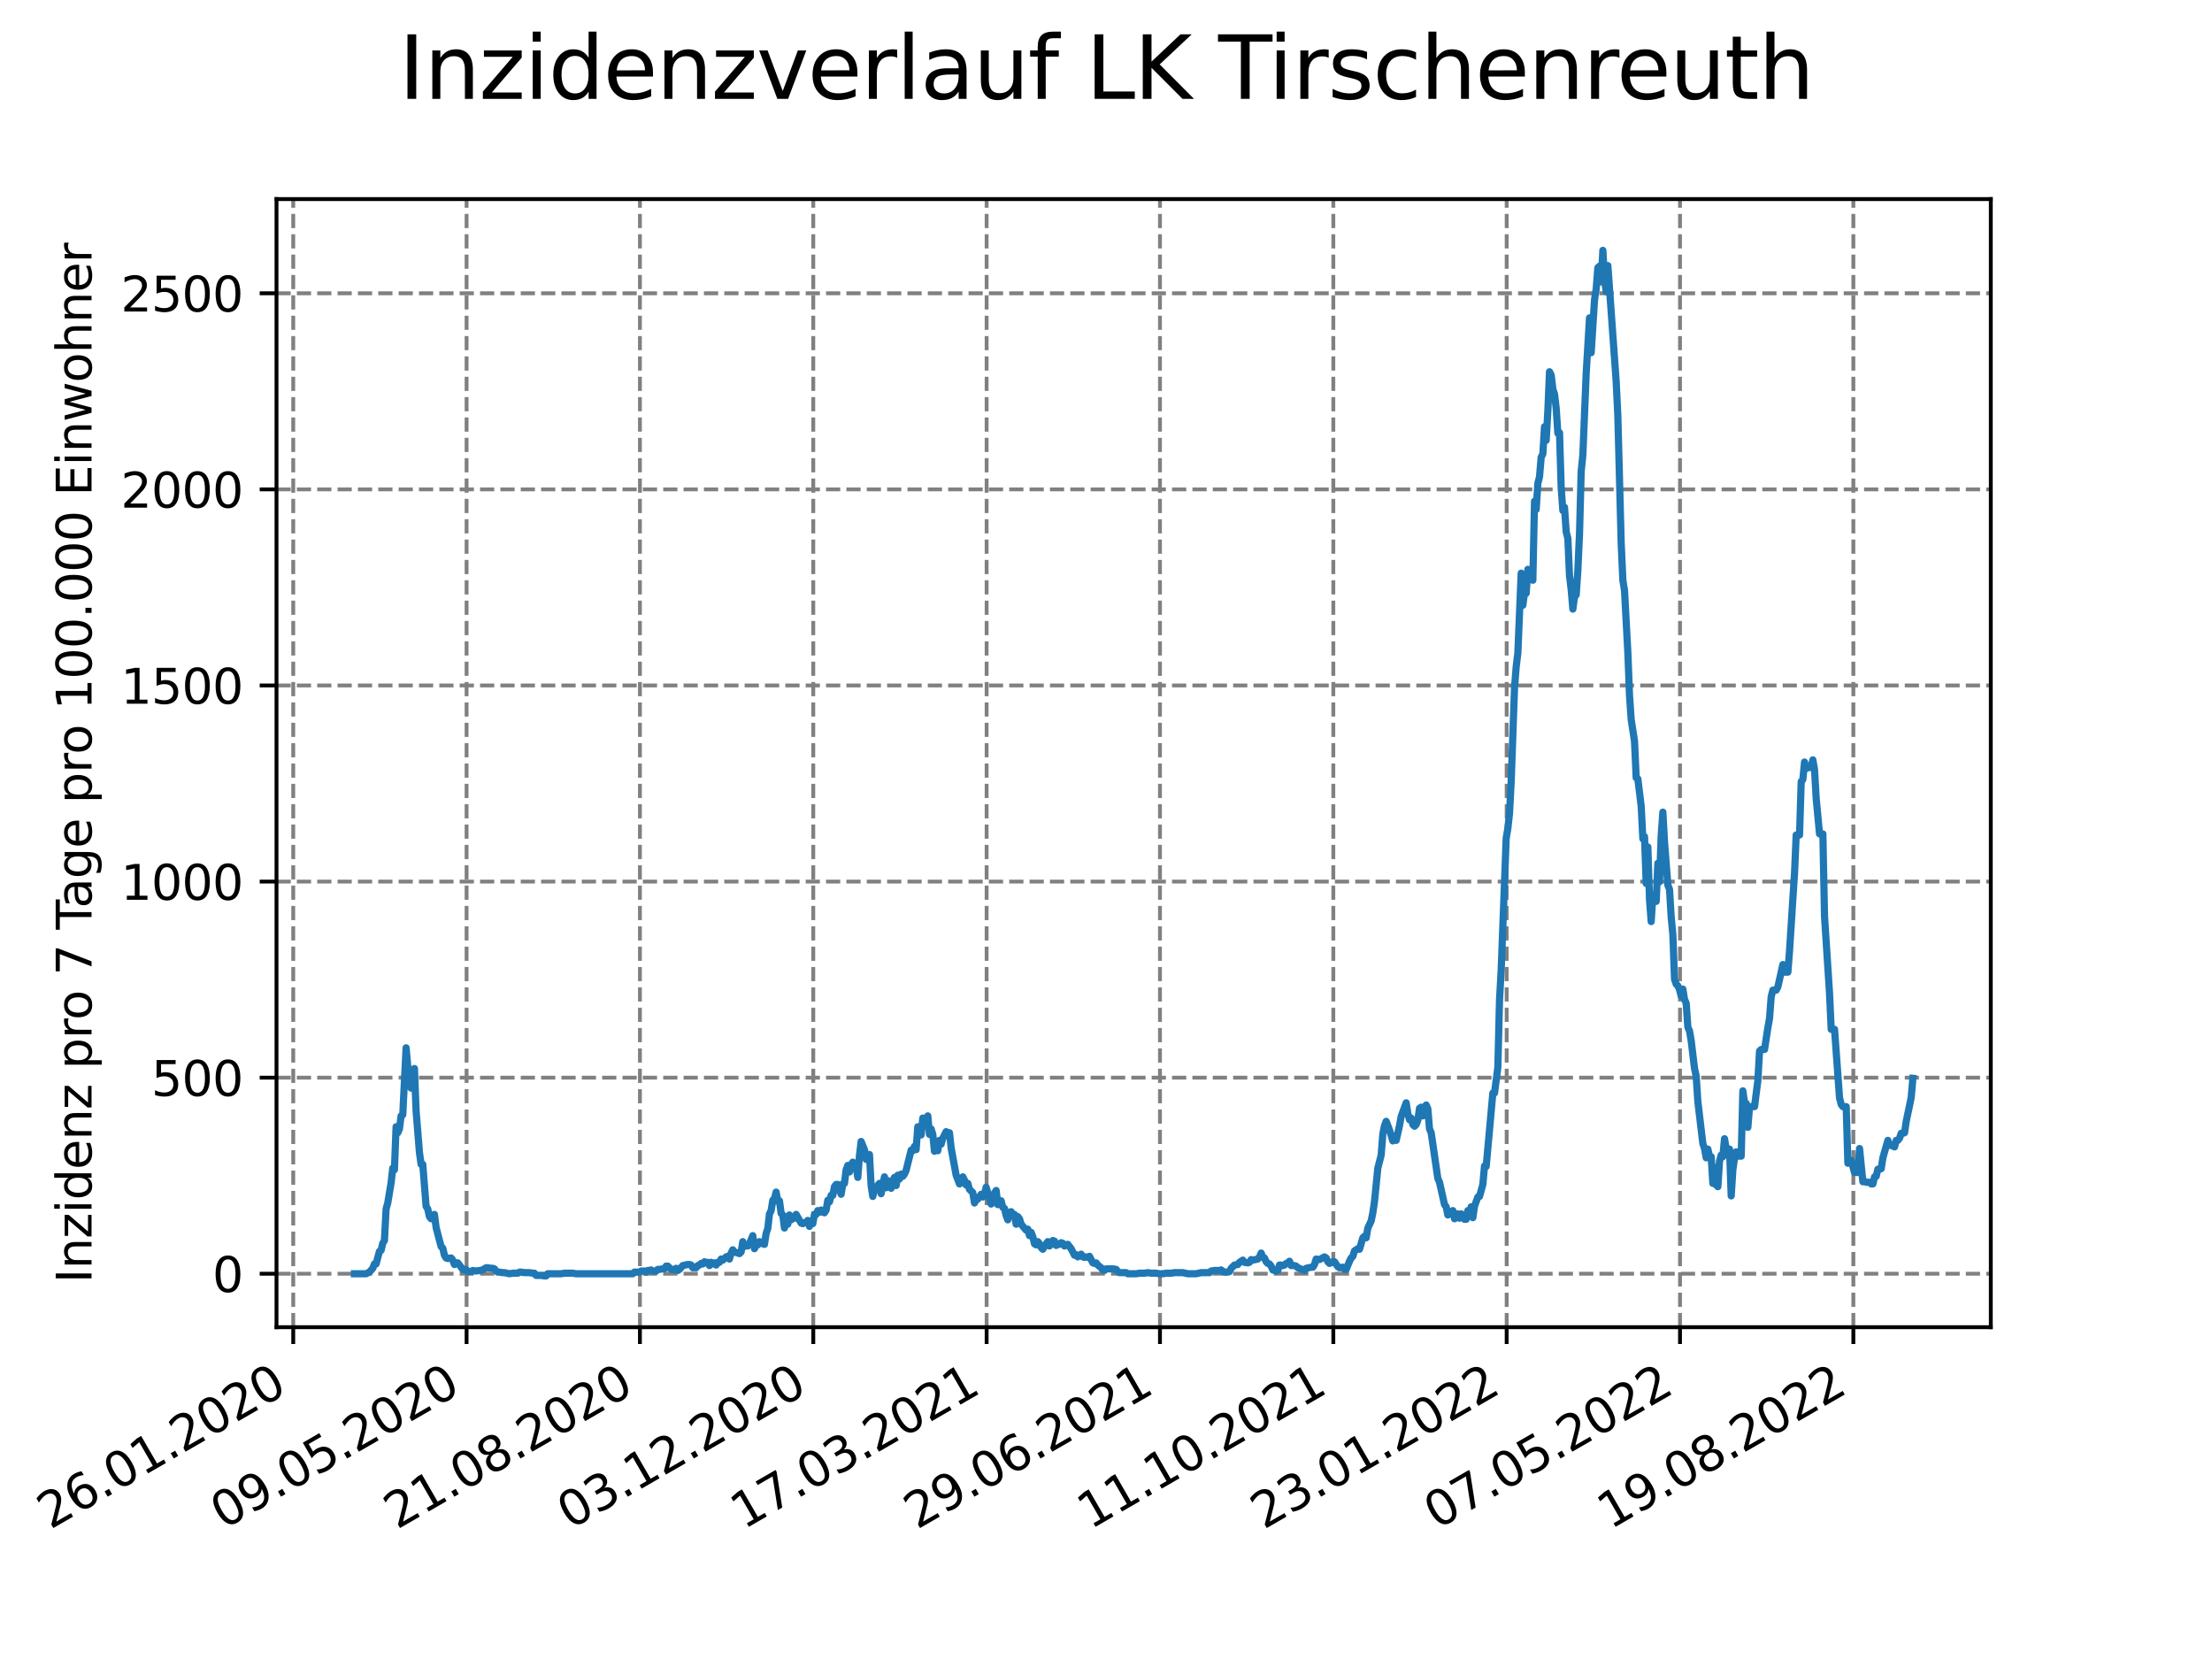 <?xml version="1.0" encoding="utf-8" standalone="no"?>
<!DOCTYPE svg PUBLIC "-//W3C//DTD SVG 1.1//EN"
  "http://www.w3.org/Graphics/SVG/1.1/DTD/svg11.dtd">
<svg xmlns:xlink="http://www.w3.org/1999/xlink" width="460.8pt" height="345.6pt" viewBox="0 0 460.8 345.6" xmlns="http://www.w3.org/2000/svg" version="1.1">
 <defs>
  <style type="text/css">*{stroke-linejoin: round; stroke-linecap: butt}</style>
 </defs>
 <g id="figure_1">
  <g id="patch_1">
   <path d="M 0 345.6 
L 460.8 345.6 
L 460.8 0 
L 0 0 
z
" style="fill: #ffffff"/>
  </g>
  <g id="axes_1">
   <g id="patch_2">
    <path d="M 57.6 276.48 
L 414.72 276.48 
L 414.72 41.472 
L 57.6 41.472 
z
" style="fill: #ffffff"/>
   </g>
   <g id="matplotlib.axis_1">
    <g id="xtick_1">
     <g id="line2d_1">
      <path d="M 61.087 276.48 
L 61.087 41.472 
" clip-path="url(#pbbe210e4b7)" style="fill: none; stroke-dasharray: 2.96,1.28; stroke-dashoffset: 0; stroke: #808080; stroke-width: 0.8"/>
     </g>
     <g id="line2d_2">
      <defs>
       <path id="m837102c6f0" d="M 0 0 
L 0 3.5 
" style="stroke: #000000; stroke-width: 0.8"/>
      </defs>
      <g>
       <use xlink:href="#m837102c6f0" x="61.087" y="276.48" style="stroke: #000000; stroke-width: 0.8"/>
      </g>
     </g>
     <g id="text_1">
      <!-- 26.01.2020 -->
      <g transform="translate(10.461 318.689) rotate(-30) scale(0.1 -0.1)">
       <defs>
        <path id="DejaVuSans-32" d="M 1228 531 
L 3431 531 
L 3431 0 
L 469 0 
L 469 531 
Q 828 903 1448 1529 
Q 2069 2156 2228 2338 
Q 2531 2678 2651 2914 
Q 2772 3150 2772 3378 
Q 2772 3750 2511 3984 
Q 2250 4219 1831 4219 
Q 1534 4219 1204 4116 
Q 875 4013 500 3803 
L 500 4441 
Q 881 4594 1212 4672 
Q 1544 4750 1819 4750 
Q 2544 4750 2975 4387 
Q 3406 4025 3406 3419 
Q 3406 3131 3298 2873 
Q 3191 2616 2906 2266 
Q 2828 2175 2409 1742 
Q 1991 1309 1228 531 
z
" transform="scale(0.016)"/>
        <path id="DejaVuSans-36" d="M 2113 2584 
Q 1688 2584 1439 2293 
Q 1191 2003 1191 1497 
Q 1191 994 1439 701 
Q 1688 409 2113 409 
Q 2538 409 2786 701 
Q 3034 994 3034 1497 
Q 3034 2003 2786 2293 
Q 2538 2584 2113 2584 
z
M 3366 4563 
L 3366 3988 
Q 3128 4100 2886 4159 
Q 2644 4219 2406 4219 
Q 1781 4219 1451 3797 
Q 1122 3375 1075 2522 
Q 1259 2794 1537 2939 
Q 1816 3084 2150 3084 
Q 2853 3084 3261 2657 
Q 3669 2231 3669 1497 
Q 3669 778 3244 343 
Q 2819 -91 2113 -91 
Q 1303 -91 875 529 
Q 447 1150 447 2328 
Q 447 3434 972 4092 
Q 1497 4750 2381 4750 
Q 2619 4750 2861 4703 
Q 3103 4656 3366 4563 
z
" transform="scale(0.016)"/>
        <path id="DejaVuSans-2e" d="M 684 794 
L 1344 794 
L 1344 0 
L 684 0 
L 684 794 
z
" transform="scale(0.016)"/>
        <path id="DejaVuSans-30" d="M 2034 4250 
Q 1547 4250 1301 3770 
Q 1056 3291 1056 2328 
Q 1056 1369 1301 889 
Q 1547 409 2034 409 
Q 2525 409 2770 889 
Q 3016 1369 3016 2328 
Q 3016 3291 2770 3770 
Q 2525 4250 2034 4250 
z
M 2034 4750 
Q 2819 4750 3233 4129 
Q 3647 3509 3647 2328 
Q 3647 1150 3233 529 
Q 2819 -91 2034 -91 
Q 1250 -91 836 529 
Q 422 1150 422 2328 
Q 422 3509 836 4129 
Q 1250 4750 2034 4750 
z
" transform="scale(0.016)"/>
        <path id="DejaVuSans-31" d="M 794 531 
L 1825 531 
L 1825 4091 
L 703 3866 
L 703 4441 
L 1819 4666 
L 2450 4666 
L 2450 531 
L 3481 531 
L 3481 0 
L 794 0 
L 794 531 
z
" transform="scale(0.016)"/>
       </defs>
       <use xlink:href="#DejaVuSans-32"/>
       <use xlink:href="#DejaVuSans-36" x="63.623"/>
       <use xlink:href="#DejaVuSans-2e" x="127.246"/>
       <use xlink:href="#DejaVuSans-30" x="159.033"/>
       <use xlink:href="#DejaVuSans-31" x="222.656"/>
       <use xlink:href="#DejaVuSans-2e" x="286.279"/>
       <use xlink:href="#DejaVuSans-32" x="318.066"/>
       <use xlink:href="#DejaVuSans-30" x="381.689"/>
       <use xlink:href="#DejaVuSans-32" x="445.312"/>
       <use xlink:href="#DejaVuSans-30" x="508.936"/>
      </g>
     </g>
    </g>
    <g id="xtick_2">
     <g id="line2d_3">
      <path d="M 97.198 276.48 
L 97.198 41.472 
" clip-path="url(#pbbe210e4b7)" style="fill: none; stroke-dasharray: 2.96,1.28; stroke-dashoffset: 0; stroke: #808080; stroke-width: 0.8"/>
     </g>
     <g id="line2d_4">
      <g>
       <use xlink:href="#m837102c6f0" x="97.198" y="276.48" style="stroke: #000000; stroke-width: 0.8"/>
      </g>
     </g>
     <g id="text_2">
      <!-- 09.05.2020 -->
      <g transform="translate(46.573 318.689) rotate(-30) scale(0.1 -0.1)">
       <defs>
        <path id="DejaVuSans-39" d="M 703 97 
L 703 672 
Q 941 559 1184 500 
Q 1428 441 1663 441 
Q 2288 441 2617 861 
Q 2947 1281 2994 2138 
Q 2813 1869 2534 1725 
Q 2256 1581 1919 1581 
Q 1219 1581 811 2004 
Q 403 2428 403 3163 
Q 403 3881 828 4315 
Q 1253 4750 1959 4750 
Q 2769 4750 3195 4129 
Q 3622 3509 3622 2328 
Q 3622 1225 3098 567 
Q 2575 -91 1691 -91 
Q 1453 -91 1209 -44 
Q 966 3 703 97 
z
M 1959 2075 
Q 2384 2075 2632 2365 
Q 2881 2656 2881 3163 
Q 2881 3666 2632 3958 
Q 2384 4250 1959 4250 
Q 1534 4250 1286 3958 
Q 1038 3666 1038 3163 
Q 1038 2656 1286 2365 
Q 1534 2075 1959 2075 
z
" transform="scale(0.016)"/>
        <path id="DejaVuSans-35" d="M 691 4666 
L 3169 4666 
L 3169 4134 
L 1269 4134 
L 1269 2991 
Q 1406 3038 1543 3061 
Q 1681 3084 1819 3084 
Q 2600 3084 3056 2656 
Q 3513 2228 3513 1497 
Q 3513 744 3044 326 
Q 2575 -91 1722 -91 
Q 1428 -91 1123 -41 
Q 819 9 494 109 
L 494 744 
Q 775 591 1075 516 
Q 1375 441 1709 441 
Q 2250 441 2565 725 
Q 2881 1009 2881 1497 
Q 2881 1984 2565 2268 
Q 2250 2553 1709 2553 
Q 1456 2553 1204 2497 
Q 953 2441 691 2322 
L 691 4666 
z
" transform="scale(0.016)"/>
       </defs>
       <use xlink:href="#DejaVuSans-30"/>
       <use xlink:href="#DejaVuSans-39" x="63.623"/>
       <use xlink:href="#DejaVuSans-2e" x="127.246"/>
       <use xlink:href="#DejaVuSans-30" x="159.033"/>
       <use xlink:href="#DejaVuSans-35" x="222.656"/>
       <use xlink:href="#DejaVuSans-2e" x="286.279"/>
       <use xlink:href="#DejaVuSans-32" x="318.066"/>
       <use xlink:href="#DejaVuSans-30" x="381.689"/>
       <use xlink:href="#DejaVuSans-32" x="445.312"/>
       <use xlink:href="#DejaVuSans-30" x="508.936"/>
      </g>
     </g>
    </g>
    <g id="xtick_3">
     <g id="line2d_5">
      <path d="M 133.309 276.48 
L 133.309 41.472 
" clip-path="url(#pbbe210e4b7)" style="fill: none; stroke-dasharray: 2.96,1.28; stroke-dashoffset: 0; stroke: #808080; stroke-width: 0.8"/>
     </g>
     <g id="line2d_6">
      <g>
       <use xlink:href="#m837102c6f0" x="133.309" y="276.48" style="stroke: #000000; stroke-width: 0.8"/>
      </g>
     </g>
     <g id="text_3">
      <!-- 21.08.2020 -->
      <g transform="translate(82.684 318.689) rotate(-30) scale(0.1 -0.1)">
       <defs>
        <path id="DejaVuSans-38" d="M 2034 2216 
Q 1584 2216 1326 1975 
Q 1069 1734 1069 1313 
Q 1069 891 1326 650 
Q 1584 409 2034 409 
Q 2484 409 2743 651 
Q 3003 894 3003 1313 
Q 3003 1734 2745 1975 
Q 2488 2216 2034 2216 
z
M 1403 2484 
Q 997 2584 770 2862 
Q 544 3141 544 3541 
Q 544 4100 942 4425 
Q 1341 4750 2034 4750 
Q 2731 4750 3128 4425 
Q 3525 4100 3525 3541 
Q 3525 3141 3298 2862 
Q 3072 2584 2669 2484 
Q 3125 2378 3379 2068 
Q 3634 1759 3634 1313 
Q 3634 634 3220 271 
Q 2806 -91 2034 -91 
Q 1263 -91 848 271 
Q 434 634 434 1313 
Q 434 1759 690 2068 
Q 947 2378 1403 2484 
z
M 1172 3481 
Q 1172 3119 1398 2916 
Q 1625 2713 2034 2713 
Q 2441 2713 2670 2916 
Q 2900 3119 2900 3481 
Q 2900 3844 2670 4047 
Q 2441 4250 2034 4250 
Q 1625 4250 1398 4047 
Q 1172 3844 1172 3481 
z
" transform="scale(0.016)"/>
       </defs>
       <use xlink:href="#DejaVuSans-32"/>
       <use xlink:href="#DejaVuSans-31" x="63.623"/>
       <use xlink:href="#DejaVuSans-2e" x="127.246"/>
       <use xlink:href="#DejaVuSans-30" x="159.033"/>
       <use xlink:href="#DejaVuSans-38" x="222.656"/>
       <use xlink:href="#DejaVuSans-2e" x="286.279"/>
       <use xlink:href="#DejaVuSans-32" x="318.066"/>
       <use xlink:href="#DejaVuSans-30" x="381.689"/>
       <use xlink:href="#DejaVuSans-32" x="445.312"/>
       <use xlink:href="#DejaVuSans-30" x="508.936"/>
      </g>
     </g>
    </g>
    <g id="xtick_4">
     <g id="line2d_7">
      <path d="M 169.421 276.48 
L 169.421 41.472 
" clip-path="url(#pbbe210e4b7)" style="fill: none; stroke-dasharray: 2.96,1.28; stroke-dashoffset: 0; stroke: #808080; stroke-width: 0.8"/>
     </g>
     <g id="line2d_8">
      <g>
       <use xlink:href="#m837102c6f0" x="169.421" y="276.48" style="stroke: #000000; stroke-width: 0.8"/>
      </g>
     </g>
     <g id="text_4">
      <!-- 03.12.2020 -->
      <g transform="translate(118.795 318.689) rotate(-30) scale(0.1 -0.1)">
       <defs>
        <path id="DejaVuSans-33" d="M 2597 2516 
Q 3050 2419 3304 2112 
Q 3559 1806 3559 1356 
Q 3559 666 3084 287 
Q 2609 -91 1734 -91 
Q 1441 -91 1130 -33 
Q 819 25 488 141 
L 488 750 
Q 750 597 1062 519 
Q 1375 441 1716 441 
Q 2309 441 2620 675 
Q 2931 909 2931 1356 
Q 2931 1769 2642 2001 
Q 2353 2234 1838 2234 
L 1294 2234 
L 1294 2753 
L 1863 2753 
Q 2328 2753 2575 2939 
Q 2822 3125 2822 3475 
Q 2822 3834 2567 4026 
Q 2313 4219 1838 4219 
Q 1578 4219 1281 4162 
Q 984 4106 628 3988 
L 628 4550 
Q 988 4650 1302 4700 
Q 1616 4750 1894 4750 
Q 2613 4750 3031 4423 
Q 3450 4097 3450 3541 
Q 3450 3153 3228 2886 
Q 3006 2619 2597 2516 
z
" transform="scale(0.016)"/>
       </defs>
       <use xlink:href="#DejaVuSans-30"/>
       <use xlink:href="#DejaVuSans-33" x="63.623"/>
       <use xlink:href="#DejaVuSans-2e" x="127.246"/>
       <use xlink:href="#DejaVuSans-31" x="159.033"/>
       <use xlink:href="#DejaVuSans-32" x="222.656"/>
       <use xlink:href="#DejaVuSans-2e" x="286.279"/>
       <use xlink:href="#DejaVuSans-32" x="318.066"/>
       <use xlink:href="#DejaVuSans-30" x="381.689"/>
       <use xlink:href="#DejaVuSans-32" x="445.312"/>
       <use xlink:href="#DejaVuSans-30" x="508.936"/>
      </g>
     </g>
    </g>
    <g id="xtick_5">
     <g id="line2d_9">
      <path d="M 205.532 276.48 
L 205.532 41.472 
" clip-path="url(#pbbe210e4b7)" style="fill: none; stroke-dasharray: 2.96,1.28; stroke-dashoffset: 0; stroke: #808080; stroke-width: 0.8"/>
     </g>
     <g id="line2d_10">
      <g>
       <use xlink:href="#m837102c6f0" x="205.532" y="276.48" style="stroke: #000000; stroke-width: 0.8"/>
      </g>
     </g>
     <g id="text_5">
      <!-- 17.03.2021 -->
      <g transform="translate(154.907 318.689) rotate(-30) scale(0.1 -0.1)">
       <defs>
        <path id="DejaVuSans-37" d="M 525 4666 
L 3525 4666 
L 3525 4397 
L 1831 0 
L 1172 0 
L 2766 4134 
L 525 4134 
L 525 4666 
z
" transform="scale(0.016)"/>
       </defs>
       <use xlink:href="#DejaVuSans-31"/>
       <use xlink:href="#DejaVuSans-37" x="63.623"/>
       <use xlink:href="#DejaVuSans-2e" x="127.246"/>
       <use xlink:href="#DejaVuSans-30" x="159.033"/>
       <use xlink:href="#DejaVuSans-33" x="222.656"/>
       <use xlink:href="#DejaVuSans-2e" x="286.279"/>
       <use xlink:href="#DejaVuSans-32" x="318.066"/>
       <use xlink:href="#DejaVuSans-30" x="381.689"/>
       <use xlink:href="#DejaVuSans-32" x="445.312"/>
       <use xlink:href="#DejaVuSans-31" x="508.936"/>
      </g>
     </g>
    </g>
    <g id="xtick_6">
     <g id="line2d_11">
      <path d="M 241.643 276.48 
L 241.643 41.472 
" clip-path="url(#pbbe210e4b7)" style="fill: none; stroke-dasharray: 2.96,1.28; stroke-dashoffset: 0; stroke: #808080; stroke-width: 0.8"/>
     </g>
     <g id="line2d_12">
      <g>
       <use xlink:href="#m837102c6f0" x="241.643" y="276.48" style="stroke: #000000; stroke-width: 0.8"/>
      </g>
     </g>
     <g id="text_6">
      <!-- 29.06.2021 -->
      <g transform="translate(191.018 318.689) rotate(-30) scale(0.1 -0.1)">
       <use xlink:href="#DejaVuSans-32"/>
       <use xlink:href="#DejaVuSans-39" x="63.623"/>
       <use xlink:href="#DejaVuSans-2e" x="127.246"/>
       <use xlink:href="#DejaVuSans-30" x="159.033"/>
       <use xlink:href="#DejaVuSans-36" x="222.656"/>
       <use xlink:href="#DejaVuSans-2e" x="286.279"/>
       <use xlink:href="#DejaVuSans-32" x="318.066"/>
       <use xlink:href="#DejaVuSans-30" x="381.689"/>
       <use xlink:href="#DejaVuSans-32" x="445.312"/>
       <use xlink:href="#DejaVuSans-31" x="508.936"/>
      </g>
     </g>
    </g>
    <g id="xtick_7">
     <g id="line2d_13">
      <path d="M 277.755 276.48 
L 277.755 41.472 
" clip-path="url(#pbbe210e4b7)" style="fill: none; stroke-dasharray: 2.96,1.28; stroke-dashoffset: 0; stroke: #808080; stroke-width: 0.8"/>
     </g>
     <g id="line2d_14">
      <g>
       <use xlink:href="#m837102c6f0" x="277.755" y="276.48" style="stroke: #000000; stroke-width: 0.8"/>
      </g>
     </g>
     <g id="text_7">
      <!-- 11.10.2021 -->
      <g transform="translate(227.129 318.689) rotate(-30) scale(0.1 -0.1)">
       <use xlink:href="#DejaVuSans-31"/>
       <use xlink:href="#DejaVuSans-31" x="63.623"/>
       <use xlink:href="#DejaVuSans-2e" x="127.246"/>
       <use xlink:href="#DejaVuSans-31" x="159.033"/>
       <use xlink:href="#DejaVuSans-30" x="222.656"/>
       <use xlink:href="#DejaVuSans-2e" x="286.279"/>
       <use xlink:href="#DejaVuSans-32" x="318.066"/>
       <use xlink:href="#DejaVuSans-30" x="381.689"/>
       <use xlink:href="#DejaVuSans-32" x="445.312"/>
       <use xlink:href="#DejaVuSans-31" x="508.936"/>
      </g>
     </g>
    </g>
    <g id="xtick_8">
     <g id="line2d_15">
      <path d="M 313.866 276.48 
L 313.866 41.472 
" clip-path="url(#pbbe210e4b7)" style="fill: none; stroke-dasharray: 2.96,1.28; stroke-dashoffset: 0; stroke: #808080; stroke-width: 0.8"/>
     </g>
     <g id="line2d_16">
      <g>
       <use xlink:href="#m837102c6f0" x="313.866" y="276.48" style="stroke: #000000; stroke-width: 0.8"/>
      </g>
     </g>
     <g id="text_8">
      <!-- 23.01.2022 -->
      <g transform="translate(263.241 318.689) rotate(-30) scale(0.1 -0.1)">
       <use xlink:href="#DejaVuSans-32"/>
       <use xlink:href="#DejaVuSans-33" x="63.623"/>
       <use xlink:href="#DejaVuSans-2e" x="127.246"/>
       <use xlink:href="#DejaVuSans-30" x="159.033"/>
       <use xlink:href="#DejaVuSans-31" x="222.656"/>
       <use xlink:href="#DejaVuSans-2e" x="286.279"/>
       <use xlink:href="#DejaVuSans-32" x="318.066"/>
       <use xlink:href="#DejaVuSans-30" x="381.689"/>
       <use xlink:href="#DejaVuSans-32" x="445.312"/>
       <use xlink:href="#DejaVuSans-32" x="508.936"/>
      </g>
     </g>
    </g>
    <g id="xtick_9">
     <g id="line2d_17">
      <path d="M 349.977 276.48 
L 349.977 41.472 
" clip-path="url(#pbbe210e4b7)" style="fill: none; stroke-dasharray: 2.96,1.28; stroke-dashoffset: 0; stroke: #808080; stroke-width: 0.8"/>
     </g>
     <g id="line2d_18">
      <g>
       <use xlink:href="#m837102c6f0" x="349.977" y="276.48" style="stroke: #000000; stroke-width: 0.8"/>
      </g>
     </g>
     <g id="text_9">
      <!-- 07.05.2022 -->
      <g transform="translate(299.352 318.689) rotate(-30) scale(0.1 -0.1)">
       <use xlink:href="#DejaVuSans-30"/>
       <use xlink:href="#DejaVuSans-37" x="63.623"/>
       <use xlink:href="#DejaVuSans-2e" x="127.246"/>
       <use xlink:href="#DejaVuSans-30" x="159.033"/>
       <use xlink:href="#DejaVuSans-35" x="222.656"/>
       <use xlink:href="#DejaVuSans-2e" x="286.279"/>
       <use xlink:href="#DejaVuSans-32" x="318.066"/>
       <use xlink:href="#DejaVuSans-30" x="381.689"/>
       <use xlink:href="#DejaVuSans-32" x="445.312"/>
       <use xlink:href="#DejaVuSans-32" x="508.936"/>
      </g>
     </g>
    </g>
    <g id="xtick_10">
     <g id="line2d_19">
      <path d="M 386.088 276.48 
L 386.088 41.472 
" clip-path="url(#pbbe210e4b7)" style="fill: none; stroke-dasharray: 2.96,1.28; stroke-dashoffset: 0; stroke: #808080; stroke-width: 0.8"/>
     </g>
     <g id="line2d_20">
      <g>
       <use xlink:href="#m837102c6f0" x="386.088" y="276.48" style="stroke: #000000; stroke-width: 0.8"/>
      </g>
     </g>
     <g id="text_10">
      <!-- 19.08.2022 -->
      <g transform="translate(335.463 318.689) rotate(-30) scale(0.1 -0.1)">
       <use xlink:href="#DejaVuSans-31"/>
       <use xlink:href="#DejaVuSans-39" x="63.623"/>
       <use xlink:href="#DejaVuSans-2e" x="127.246"/>
       <use xlink:href="#DejaVuSans-30" x="159.033"/>
       <use xlink:href="#DejaVuSans-38" x="222.656"/>
       <use xlink:href="#DejaVuSans-2e" x="286.279"/>
       <use xlink:href="#DejaVuSans-32" x="318.066"/>
       <use xlink:href="#DejaVuSans-30" x="381.689"/>
       <use xlink:href="#DejaVuSans-32" x="445.312"/>
       <use xlink:href="#DejaVuSans-32" x="508.936"/>
      </g>
     </g>
    </g>
   </g>
   <g id="matplotlib.axis_2">
    <g id="ytick_1">
     <g id="line2d_21">
      <path d="M 57.6 265.344 
L 414.72 265.344 
" clip-path="url(#pbbe210e4b7)" style="fill: none; stroke-dasharray: 2.96,1.28; stroke-dashoffset: 0; stroke: #808080; stroke-width: 0.8"/>
     </g>
     <g id="line2d_22">
      <defs>
       <path id="me5ef8c12ae" d="M 0 0 
L -3.5 0 
" style="stroke: #000000; stroke-width: 0.8"/>
      </defs>
      <g>
       <use xlink:href="#me5ef8c12ae" x="57.6" y="265.344" style="stroke: #000000; stroke-width: 0.8"/>
      </g>
     </g>
     <g id="text_11">
      <!-- 0 -->
      <g transform="translate(44.237 269.143) scale(0.1 -0.1)">
       <use xlink:href="#DejaVuSans-30"/>
      </g>
     </g>
    </g>
    <g id="ytick_2">
     <g id="line2d_23">
      <path d="M 57.6 224.495 
L 414.72 224.495 
" clip-path="url(#pbbe210e4b7)" style="fill: none; stroke-dasharray: 2.96,1.28; stroke-dashoffset: 0; stroke: #808080; stroke-width: 0.8"/>
     </g>
     <g id="line2d_24">
      <g>
       <use xlink:href="#me5ef8c12ae" x="57.6" y="224.495" style="stroke: #000000; stroke-width: 0.8"/>
      </g>
     </g>
     <g id="text_12">
      <!-- 500 -->
      <g transform="translate(31.512 228.294) scale(0.1 -0.1)">
       <use xlink:href="#DejaVuSans-35"/>
       <use xlink:href="#DejaVuSans-30" x="63.623"/>
       <use xlink:href="#DejaVuSans-30" x="127.246"/>
      </g>
     </g>
    </g>
    <g id="ytick_3">
     <g id="line2d_25">
      <path d="M 57.6 183.645 
L 414.72 183.645 
" clip-path="url(#pbbe210e4b7)" style="fill: none; stroke-dasharray: 2.96,1.28; stroke-dashoffset: 0; stroke: #808080; stroke-width: 0.8"/>
     </g>
     <g id="line2d_26">
      <g>
       <use xlink:href="#me5ef8c12ae" x="57.6" y="183.645" style="stroke: #000000; stroke-width: 0.8"/>
      </g>
     </g>
     <g id="text_13">
      <!-- 1000 -->
      <g transform="translate(25.15 187.444) scale(0.1 -0.1)">
       <use xlink:href="#DejaVuSans-31"/>
       <use xlink:href="#DejaVuSans-30" x="63.623"/>
       <use xlink:href="#DejaVuSans-30" x="127.246"/>
       <use xlink:href="#DejaVuSans-30" x="190.869"/>
      </g>
     </g>
    </g>
    <g id="ytick_4">
     <g id="line2d_27">
      <path d="M 57.6 142.795 
L 414.72 142.795 
" clip-path="url(#pbbe210e4b7)" style="fill: none; stroke-dasharray: 2.96,1.28; stroke-dashoffset: 0; stroke: #808080; stroke-width: 0.8"/>
     </g>
     <g id="line2d_28">
      <g>
       <use xlink:href="#me5ef8c12ae" x="57.6" y="142.795" style="stroke: #000000; stroke-width: 0.8"/>
      </g>
     </g>
     <g id="text_14">
      <!-- 1500 -->
      <g transform="translate(25.15 146.594) scale(0.1 -0.1)">
       <use xlink:href="#DejaVuSans-31"/>
       <use xlink:href="#DejaVuSans-35" x="63.623"/>
       <use xlink:href="#DejaVuSans-30" x="127.246"/>
       <use xlink:href="#DejaVuSans-30" x="190.869"/>
      </g>
     </g>
    </g>
    <g id="ytick_5">
     <g id="line2d_29">
      <path d="M 57.6 101.945 
L 414.72 101.945 
" clip-path="url(#pbbe210e4b7)" style="fill: none; stroke-dasharray: 2.96,1.28; stroke-dashoffset: 0; stroke: #808080; stroke-width: 0.8"/>
     </g>
     <g id="line2d_30">
      <g>
       <use xlink:href="#me5ef8c12ae" x="57.6" y="101.945" style="stroke: #000000; stroke-width: 0.8"/>
      </g>
     </g>
     <g id="text_15">
      <!-- 2000 -->
      <g transform="translate(25.15 105.745) scale(0.1 -0.1)">
       <use xlink:href="#DejaVuSans-32"/>
       <use xlink:href="#DejaVuSans-30" x="63.623"/>
       <use xlink:href="#DejaVuSans-30" x="127.246"/>
       <use xlink:href="#DejaVuSans-30" x="190.869"/>
      </g>
     </g>
    </g>
    <g id="ytick_6">
     <g id="line2d_31">
      <path d="M 57.6 61.096 
L 414.72 61.096 
" clip-path="url(#pbbe210e4b7)" style="fill: none; stroke-dasharray: 2.96,1.28; stroke-dashoffset: 0; stroke: #808080; stroke-width: 0.8"/>
     </g>
     <g id="line2d_32">
      <g>
       <use xlink:href="#me5ef8c12ae" x="57.6" y="61.096" style="stroke: #000000; stroke-width: 0.8"/>
      </g>
     </g>
     <g id="text_16">
      <!-- 2500 -->
      <g transform="translate(25.15 64.895) scale(0.1 -0.1)">
       <use xlink:href="#DejaVuSans-32"/>
       <use xlink:href="#DejaVuSans-35" x="63.623"/>
       <use xlink:href="#DejaVuSans-30" x="127.246"/>
       <use xlink:href="#DejaVuSans-30" x="190.869"/>
      </g>
     </g>
    </g>
    <g id="text_17">
     <!-- Inzidenz pro 7 Tage pro 100.000 Einwohner -->
     <g transform="translate(19.07 267.301) rotate(-90) scale(0.1 -0.1)">
      <defs>
       <path id="DejaVuSans-49" d="M 628 4666 
L 1259 4666 
L 1259 0 
L 628 0 
L 628 4666 
z
" transform="scale(0.016)"/>
       <path id="DejaVuSans-6e" d="M 3513 2113 
L 3513 0 
L 2938 0 
L 2938 2094 
Q 2938 2591 2744 2837 
Q 2550 3084 2163 3084 
Q 1697 3084 1428 2787 
Q 1159 2491 1159 1978 
L 1159 0 
L 581 0 
L 581 3500 
L 1159 3500 
L 1159 2956 
Q 1366 3272 1645 3428 
Q 1925 3584 2291 3584 
Q 2894 3584 3203 3211 
Q 3513 2838 3513 2113 
z
" transform="scale(0.016)"/>
       <path id="DejaVuSans-7a" d="M 353 3500 
L 3084 3500 
L 3084 2975 
L 922 459 
L 3084 459 
L 3084 0 
L 275 0 
L 275 525 
L 2438 3041 
L 353 3041 
L 353 3500 
z
" transform="scale(0.016)"/>
       <path id="DejaVuSans-69" d="M 603 3500 
L 1178 3500 
L 1178 0 
L 603 0 
L 603 3500 
z
M 603 4863 
L 1178 4863 
L 1178 4134 
L 603 4134 
L 603 4863 
z
" transform="scale(0.016)"/>
       <path id="DejaVuSans-64" d="M 2906 2969 
L 2906 4863 
L 3481 4863 
L 3481 0 
L 2906 0 
L 2906 525 
Q 2725 213 2448 61 
Q 2172 -91 1784 -91 
Q 1150 -91 751 415 
Q 353 922 353 1747 
Q 353 2572 751 3078 
Q 1150 3584 1784 3584 
Q 2172 3584 2448 3432 
Q 2725 3281 2906 2969 
z
M 947 1747 
Q 947 1113 1208 752 
Q 1469 391 1925 391 
Q 2381 391 2643 752 
Q 2906 1113 2906 1747 
Q 2906 2381 2643 2742 
Q 2381 3103 1925 3103 
Q 1469 3103 1208 2742 
Q 947 2381 947 1747 
z
" transform="scale(0.016)"/>
       <path id="DejaVuSans-65" d="M 3597 1894 
L 3597 1613 
L 953 1613 
Q 991 1019 1311 708 
Q 1631 397 2203 397 
Q 2534 397 2845 478 
Q 3156 559 3463 722 
L 3463 178 
Q 3153 47 2828 -22 
Q 2503 -91 2169 -91 
Q 1331 -91 842 396 
Q 353 884 353 1716 
Q 353 2575 817 3079 
Q 1281 3584 2069 3584 
Q 2775 3584 3186 3129 
Q 3597 2675 3597 1894 
z
M 3022 2063 
Q 3016 2534 2758 2815 
Q 2500 3097 2075 3097 
Q 1594 3097 1305 2825 
Q 1016 2553 972 2059 
L 3022 2063 
z
" transform="scale(0.016)"/>
       <path id="DejaVuSans-20" transform="scale(0.016)"/>
       <path id="DejaVuSans-70" d="M 1159 525 
L 1159 -1331 
L 581 -1331 
L 581 3500 
L 1159 3500 
L 1159 2969 
Q 1341 3281 1617 3432 
Q 1894 3584 2278 3584 
Q 2916 3584 3314 3078 
Q 3713 2572 3713 1747 
Q 3713 922 3314 415 
Q 2916 -91 2278 -91 
Q 1894 -91 1617 61 
Q 1341 213 1159 525 
z
M 3116 1747 
Q 3116 2381 2855 2742 
Q 2594 3103 2138 3103 
Q 1681 3103 1420 2742 
Q 1159 2381 1159 1747 
Q 1159 1113 1420 752 
Q 1681 391 2138 391 
Q 2594 391 2855 752 
Q 3116 1113 3116 1747 
z
" transform="scale(0.016)"/>
       <path id="DejaVuSans-72" d="M 2631 2963 
Q 2534 3019 2420 3045 
Q 2306 3072 2169 3072 
Q 1681 3072 1420 2755 
Q 1159 2438 1159 1844 
L 1159 0 
L 581 0 
L 581 3500 
L 1159 3500 
L 1159 2956 
Q 1341 3275 1631 3429 
Q 1922 3584 2338 3584 
Q 2397 3584 2469 3576 
Q 2541 3569 2628 3553 
L 2631 2963 
z
" transform="scale(0.016)"/>
       <path id="DejaVuSans-6f" d="M 1959 3097 
Q 1497 3097 1228 2736 
Q 959 2375 959 1747 
Q 959 1119 1226 758 
Q 1494 397 1959 397 
Q 2419 397 2687 759 
Q 2956 1122 2956 1747 
Q 2956 2369 2687 2733 
Q 2419 3097 1959 3097 
z
M 1959 3584 
Q 2709 3584 3137 3096 
Q 3566 2609 3566 1747 
Q 3566 888 3137 398 
Q 2709 -91 1959 -91 
Q 1206 -91 779 398 
Q 353 888 353 1747 
Q 353 2609 779 3096 
Q 1206 3584 1959 3584 
z
" transform="scale(0.016)"/>
       <path id="DejaVuSans-54" d="M -19 4666 
L 3928 4666 
L 3928 4134 
L 2272 4134 
L 2272 0 
L 1638 0 
L 1638 4134 
L -19 4134 
L -19 4666 
z
" transform="scale(0.016)"/>
       <path id="DejaVuSans-61" d="M 2194 1759 
Q 1497 1759 1228 1600 
Q 959 1441 959 1056 
Q 959 750 1161 570 
Q 1363 391 1709 391 
Q 2188 391 2477 730 
Q 2766 1069 2766 1631 
L 2766 1759 
L 2194 1759 
z
M 3341 1997 
L 3341 0 
L 2766 0 
L 2766 531 
Q 2569 213 2275 61 
Q 1981 -91 1556 -91 
Q 1019 -91 701 211 
Q 384 513 384 1019 
Q 384 1609 779 1909 
Q 1175 2209 1959 2209 
L 2766 2209 
L 2766 2266 
Q 2766 2663 2505 2880 
Q 2244 3097 1772 3097 
Q 1472 3097 1187 3025 
Q 903 2953 641 2809 
L 641 3341 
Q 956 3463 1253 3523 
Q 1550 3584 1831 3584 
Q 2591 3584 2966 3190 
Q 3341 2797 3341 1997 
z
" transform="scale(0.016)"/>
       <path id="DejaVuSans-67" d="M 2906 1791 
Q 2906 2416 2648 2759 
Q 2391 3103 1925 3103 
Q 1463 3103 1205 2759 
Q 947 2416 947 1791 
Q 947 1169 1205 825 
Q 1463 481 1925 481 
Q 2391 481 2648 825 
Q 2906 1169 2906 1791 
z
M 3481 434 
Q 3481 -459 3084 -895 
Q 2688 -1331 1869 -1331 
Q 1566 -1331 1297 -1286 
Q 1028 -1241 775 -1147 
L 775 -588 
Q 1028 -725 1275 -790 
Q 1522 -856 1778 -856 
Q 2344 -856 2625 -561 
Q 2906 -266 2906 331 
L 2906 616 
Q 2728 306 2450 153 
Q 2172 0 1784 0 
Q 1141 0 747 490 
Q 353 981 353 1791 
Q 353 2603 747 3093 
Q 1141 3584 1784 3584 
Q 2172 3584 2450 3431 
Q 2728 3278 2906 2969 
L 2906 3500 
L 3481 3500 
L 3481 434 
z
" transform="scale(0.016)"/>
       <path id="DejaVuSans-45" d="M 628 4666 
L 3578 4666 
L 3578 4134 
L 1259 4134 
L 1259 2753 
L 3481 2753 
L 3481 2222 
L 1259 2222 
L 1259 531 
L 3634 531 
L 3634 0 
L 628 0 
L 628 4666 
z
" transform="scale(0.016)"/>
       <path id="DejaVuSans-77" d="M 269 3500 
L 844 3500 
L 1563 769 
L 2278 3500 
L 2956 3500 
L 3675 769 
L 4391 3500 
L 4966 3500 
L 4050 0 
L 3372 0 
L 2619 2869 
L 1863 0 
L 1184 0 
L 269 3500 
z
" transform="scale(0.016)"/>
       <path id="DejaVuSans-68" d="M 3513 2113 
L 3513 0 
L 2938 0 
L 2938 2094 
Q 2938 2591 2744 2837 
Q 2550 3084 2163 3084 
Q 1697 3084 1428 2787 
Q 1159 2491 1159 1978 
L 1159 0 
L 581 0 
L 581 4863 
L 1159 4863 
L 1159 2956 
Q 1366 3272 1645 3428 
Q 1925 3584 2291 3584 
Q 2894 3584 3203 3211 
Q 3513 2838 3513 2113 
z
" transform="scale(0.016)"/>
      </defs>
      <use xlink:href="#DejaVuSans-49"/>
      <use xlink:href="#DejaVuSans-6e" x="29.492"/>
      <use xlink:href="#DejaVuSans-7a" x="92.871"/>
      <use xlink:href="#DejaVuSans-69" x="145.361"/>
      <use xlink:href="#DejaVuSans-64" x="173.145"/>
      <use xlink:href="#DejaVuSans-65" x="236.621"/>
      <use xlink:href="#DejaVuSans-6e" x="298.145"/>
      <use xlink:href="#DejaVuSans-7a" x="361.523"/>
      <use xlink:href="#DejaVuSans-20" x="414.014"/>
      <use xlink:href="#DejaVuSans-70" x="445.801"/>
      <use xlink:href="#DejaVuSans-72" x="509.277"/>
      <use xlink:href="#DejaVuSans-6f" x="548.141"/>
      <use xlink:href="#DejaVuSans-20" x="609.322"/>
      <use xlink:href="#DejaVuSans-37" x="641.109"/>
      <use xlink:href="#DejaVuSans-20" x="704.732"/>
      <use xlink:href="#DejaVuSans-54" x="736.52"/>
      <use xlink:href="#DejaVuSans-61" x="781.104"/>
      <use xlink:href="#DejaVuSans-67" x="842.383"/>
      <use xlink:href="#DejaVuSans-65" x="905.859"/>
      <use xlink:href="#DejaVuSans-20" x="967.383"/>
      <use xlink:href="#DejaVuSans-70" x="999.17"/>
      <use xlink:href="#DejaVuSans-72" x="1062.646"/>
      <use xlink:href="#DejaVuSans-6f" x="1101.51"/>
      <use xlink:href="#DejaVuSans-20" x="1162.691"/>
      <use xlink:href="#DejaVuSans-31" x="1194.479"/>
      <use xlink:href="#DejaVuSans-30" x="1258.102"/>
      <use xlink:href="#DejaVuSans-30" x="1321.725"/>
      <use xlink:href="#DejaVuSans-2e" x="1385.348"/>
      <use xlink:href="#DejaVuSans-30" x="1417.135"/>
      <use xlink:href="#DejaVuSans-30" x="1480.758"/>
      <use xlink:href="#DejaVuSans-30" x="1544.381"/>
      <use xlink:href="#DejaVuSans-20" x="1608.004"/>
      <use xlink:href="#DejaVuSans-45" x="1639.791"/>
      <use xlink:href="#DejaVuSans-69" x="1702.975"/>
      <use xlink:href="#DejaVuSans-6e" x="1730.758"/>
      <use xlink:href="#DejaVuSans-77" x="1794.137"/>
      <use xlink:href="#DejaVuSans-6f" x="1875.924"/>
      <use xlink:href="#DejaVuSans-68" x="1937.105"/>
      <use xlink:href="#DejaVuSans-6e" x="2000.484"/>
      <use xlink:href="#DejaVuSans-65" x="2063.863"/>
      <use xlink:href="#DejaVuSans-72" x="2125.387"/>
     </g>
    </g>
   </g>
   <g id="line2d_33">
    <path d="M 73.833 265.344 
L 76.263 265.344 
L 76.958 265.004 
L 77.652 264.21 
L 77.999 263.303 
L 78.347 263.303 
L 79.041 260.695 
L 79.388 260.468 
L 79.736 258.994 
L 80.083 258.427 
L 80.43 251.85 
L 80.777 250.602 
L 81.472 246.407 
L 81.819 243.345 
L 82.166 243.685 
L 82.513 234.727 
L 82.861 235.974 
L 83.208 235.18 
L 83.555 232.459 
L 83.902 232.232 
L 84.597 218.284 
L 84.944 222.139 
L 85.638 226.675 
L 85.986 225.655 
L 86.333 222.593 
L 86.68 231.438 
L 87.374 240.056 
L 87.722 242.551 
L 88.069 242.551 
L 88.763 251.283 
L 89.111 251.85 
L 89.458 253.437 
L 89.805 253.891 
L 90.152 253.551 
L 90.499 252.984 
L 90.847 255.705 
L 91.888 259.674 
L 92.236 260.014 
L 92.583 261.489 
L 92.93 262.056 
L 93.277 262.169 
L 93.972 262.056 
L 94.319 262.509 
L 94.666 263.416 
L 95.013 263.076 
L 95.361 263.076 
L 96.402 264.437 
L 96.75 264.55 
L 97.097 264.437 
L 97.444 264.891 
L 98.138 264.891 
L 98.486 264.664 
L 99.18 264.777 
L 99.875 264.664 
L 100.222 264.664 
L 100.916 264.324 
L 101.263 264.097 
L 101.611 264.097 
L 102.305 264.21 
L 102.652 264.21 
L 103 264.324 
L 103.347 264.777 
L 103.694 265.004 
L 104.041 265.004 
L 104.736 265.117 
L 105.083 265.117 
L 106.125 265.344 
L 106.819 265.231 
L 107.861 265.231 
L 108.208 265.004 
L 108.555 265.004 
L 109.25 265.117 
L 110.291 265.117 
L 110.986 265.231 
L 111.333 265.231 
L 111.68 265.684 
L 112.722 265.684 
L 113.416 265.798 
L 113.763 265.798 
L 114.111 265.344 
L 116.889 265.344 
L 117.583 265.231 
L 119.319 265.231 
L 120.014 265.344 
L 131.819 265.344 
L 132.166 265.004 
L 133.208 265.004 
L 133.555 264.777 
L 134.25 264.777 
L 134.597 265.004 
L 134.944 264.664 
L 135.291 264.664 
L 135.639 264.55 
L 135.986 264.777 
L 136.68 264.777 
L 137.028 264.437 
L 137.375 264.437 
L 138.069 264.324 
L 138.416 264.324 
L 138.764 263.757 
L 139.111 263.757 
L 139.805 264.437 
L 140.153 264.437 
L 140.5 264.55 
L 140.847 264.21 
L 141.194 264.664 
L 141.541 264.437 
L 142.236 263.643 
L 143.278 263.416 
L 143.625 263.416 
L 143.972 263.53 
L 144.319 264.097 
L 145.014 264.097 
L 145.361 263.643 
L 145.708 263.53 
L 146.055 263.19 
L 146.403 263.303 
L 146.75 262.849 
L 147.097 263.076 
L 147.444 262.963 
L 147.791 263.643 
L 148.139 262.963 
L 148.486 263.303 
L 148.833 263.076 
L 149.18 263.53 
L 149.528 262.963 
L 149.875 262.963 
L 150.222 262.282 
L 150.569 262.509 
L 151.264 261.829 
L 151.611 261.715 
L 151.958 262.282 
L 152.305 261.035 
L 152.653 260.355 
L 153 260.808 
L 154.041 261.148 
L 154.389 260.808 
L 154.736 258.654 
L 155.083 259.674 
L 155.43 259.334 
L 155.778 259.561 
L 156.125 259.107 
L 156.819 257.406 
L 157.167 260.128 
L 157.514 259.221 
L 157.861 259.334 
L 158.208 258.654 
L 158.555 258.767 
L 158.903 259.107 
L 159.25 259.221 
L 159.597 256.953 
L 159.944 255.932 
L 160.292 252.87 
L 160.639 252.19 
L 160.986 250.035 
L 161.333 249.695 
L 161.68 248.334 
L 162.028 250.262 
L 162.375 250.149 
L 162.722 252.757 
L 163.069 253.097 
L 163.417 255.819 
L 163.764 254.458 
L 164.111 255.025 
L 164.458 253.097 
L 164.805 254.118 
L 165.153 253.778 
L 165.5 253.778 
L 165.847 252.984 
L 166.889 254.798 
L 167.236 254.912 
L 167.583 254.685 
L 167.93 254.685 
L 168.278 254.231 
L 168.625 255.479 
L 168.972 254.345 
L 169.319 254.912 
L 169.667 252.984 
L 170.014 252.984 
L 170.361 252.19 
L 170.708 252.53 
L 171.055 252.077 
L 171.403 252.53 
L 171.75 252.644 
L 172.097 252.077 
L 172.444 250.035 
L 172.792 250.376 
L 173.139 249.015 
L 173.486 249.015 
L 173.833 247.2 
L 174.18 246.747 
L 174.528 246.747 
L 175.222 248.788 
L 175.569 246.633 
L 175.917 246.52 
L 176.264 243.685 
L 176.611 242.778 
L 176.958 244.139 
L 177.306 242.664 
L 177.653 242.097 
L 178 242.438 
L 178.347 243.005 
L 178.694 245.273 
L 179.042 240.737 
L 179.389 237.788 
L 180.083 239.489 
L 180.431 241.53 
L 181.125 240.51 
L 181.472 246.974 
L 181.819 249.242 
L 182.167 247.767 
L 183.208 246.52 
L 183.556 248.675 
L 184.25 245.159 
L 184.597 247.427 
L 184.944 245.953 
L 185.639 247.541 
L 185.986 245.953 
L 186.333 245.273 
L 186.681 246.974 
L 187.028 244.819 
L 187.375 245.613 
L 187.722 244.592 
L 188.069 245.046 
L 188.417 244.592 
L 188.764 243.798 
L 189.806 239.603 
L 190.153 239.716 
L 190.5 238.809 
L 190.847 239.489 
L 191.194 234.727 
L 191.542 234.953 
L 191.889 236.427 
L 192.236 232.912 
L 192.583 233.139 
L 192.931 233.026 
L 193.278 232.459 
L 193.625 236.314 
L 193.972 235.18 
L 194.319 236.314 
L 194.667 239.829 
L 195.014 239.262 
L 195.361 239.716 
L 195.708 237.561 
L 196.056 238.355 
L 196.403 237.108 
L 197.097 235.747 
L 197.445 235.974 
L 197.792 235.974 
L 198.139 239.149 
L 199.181 244.819 
L 199.875 246.633 
L 200.222 246.407 
L 200.57 245.159 
L 200.917 245.84 
L 201.264 246.86 
L 201.611 246.52 
L 201.958 247.767 
L 202.653 248.448 
L 203 250.602 
L 203.347 249.922 
L 203.695 249.809 
L 204.389 248.788 
L 204.736 249.355 
L 205.083 248.901 
L 205.431 247.314 
L 206.472 250.829 
L 206.82 249.468 
L 207.167 248.561 
L 207.514 247.994 
L 207.861 250.943 
L 208.556 250.149 
L 208.903 251.51 
L 209.25 251.736 
L 209.597 253.211 
L 209.945 254.118 
L 210.292 252.53 
L 210.639 252.417 
L 210.986 253.097 
L 211.333 252.984 
L 211.681 255.025 
L 212.028 253.437 
L 212.375 253.891 
L 212.722 255.025 
L 213.764 256.272 
L 214.111 256.046 
L 214.458 257.406 
L 214.806 256.726 
L 215.153 257.633 
L 215.5 259.107 
L 215.847 259.334 
L 216.195 258.654 
L 216.542 259.107 
L 216.889 259.901 
L 217.236 260.241 
L 217.931 259.107 
L 218.278 258.654 
L 218.625 259.561 
L 218.972 259.107 
L 219.32 258.427 
L 219.667 258.54 
L 220.014 259.447 
L 220.361 259.221 
L 220.709 259.221 
L 221.056 258.88 
L 221.403 258.994 
L 221.75 259.561 
L 222.445 259.221 
L 223.139 260.128 
L 223.834 261.489 
L 224.181 261.375 
L 224.528 261.829 
L 225.222 261.262 
L 225.57 261.829 
L 225.917 261.942 
L 226.264 261.829 
L 226.611 261.942 
L 226.959 261.715 
L 227.653 263.076 
L 228 263.19 
L 228.347 263.076 
L 228.695 263.53 
L 229.389 264.097 
L 229.736 264.55 
L 230.084 264.664 
L 230.431 264.324 
L 231.82 264.324 
L 232.514 264.437 
L 232.861 264.891 
L 233.209 265.117 
L 234.597 265.117 
L 234.945 265.344 
L 236.681 265.344 
L 237.375 265.231 
L 238.417 265.231 
L 239.111 265.117 
L 239.806 265.231 
L 240.848 265.231 
L 241.542 265.344 
L 242.236 265.344 
L 242.931 265.231 
L 243.973 265.231 
L 244.667 265.117 
L 246.403 265.117 
L 247.445 265.344 
L 249.181 265.344 
L 250.223 265.117 
L 251.959 265.117 
L 252.306 264.777 
L 253 264.664 
L 254.042 264.664 
L 254.389 264.55 
L 254.736 264.891 
L 255.431 265.004 
L 255.778 265.004 
L 256.125 264.891 
L 256.473 264.21 
L 257.167 263.53 
L 257.862 263.416 
L 258.209 262.963 
L 258.903 262.509 
L 259.25 262.963 
L 259.945 263.076 
L 260.292 262.963 
L 260.639 262.396 
L 260.987 262.509 
L 262.028 262.282 
L 262.375 261.829 
L 262.723 261.035 
L 263.07 261.942 
L 263.417 262.056 
L 263.764 262.849 
L 264.112 263.19 
L 264.459 263.303 
L 264.806 263.757 
L 265.153 264.55 
L 265.848 264.777 
L 266.195 264.664 
L 266.542 263.53 
L 266.889 263.53 
L 267.237 263.643 
L 267.584 263.53 
L 267.931 263.19 
L 268.278 263.076 
L 268.625 262.736 
L 268.973 263.643 
L 269.667 263.643 
L 270.014 263.757 
L 270.362 264.097 
L 271.75 264.664 
L 272.098 264.21 
L 273.139 263.983 
L 273.487 263.983 
L 273.834 263.416 
L 274.181 262.282 
L 274.875 262.396 
L 275.917 261.829 
L 276.264 262.056 
L 276.612 262.849 
L 276.959 263.19 
L 277.653 262.849 
L 278.001 262.849 
L 278.695 263.87 
L 279.042 264.097 
L 279.737 263.983 
L 280.084 264.437 
L 280.431 264.437 
L 281.126 262.736 
L 281.473 262.056 
L 281.82 261.715 
L 282.167 260.581 
L 282.862 260.128 
L 283.209 260.241 
L 283.903 257.86 
L 284.251 257.52 
L 284.598 257.86 
L 284.945 255.819 
L 285.639 254.345 
L 285.987 252.644 
L 286.334 250.262 
L 287.028 243.345 
L 287.723 240.623 
L 288.07 236.201 
L 288.417 234.5 
L 288.764 233.593 
L 289.459 235.407 
L 290.153 237.675 
L 290.501 237.448 
L 290.848 237.561 
L 291.542 234.5 
L 291.889 232.572 
L 292.931 229.737 
L 293.278 232.005 
L 293.626 233.252 
L 293.973 232.912 
L 294.32 234.273 
L 294.667 234.613 
L 295.014 234.273 
L 295.362 233.366 
L 295.709 230.871 
L 296.056 230.644 
L 296.403 232.459 
L 296.751 230.871 
L 297.098 230.191 
L 297.445 230.984 
L 297.792 235.18 
L 298.14 235.974 
L 299.528 245.499 
L 299.876 246.293 
L 300.917 250.943 
L 301.265 251.396 
L 301.612 253.097 
L 301.959 252.644 
L 302.306 252.757 
L 302.653 252.19 
L 303.001 253.891 
L 303.348 253.664 
L 303.695 252.87 
L 304.042 253.778 
L 304.39 252.87 
L 304.737 253.211 
L 305.084 254.004 
L 305.431 254.004 
L 305.778 252.19 
L 306.126 253.324 
L 306.473 251.396 
L 306.82 253.664 
L 307.167 251.283 
L 307.862 249.355 
L 308.209 249.242 
L 308.903 246.747 
L 309.251 242.891 
L 309.598 243.005 
L 310.987 227.696 
L 311.334 227.696 
L 312.028 222.366 
L 312.376 208.305 
L 312.723 202.068 
L 313.765 174.625 
L 314.112 172.584 
L 314.459 169.409 
L 314.806 162.832 
L 315.501 143.327 
L 315.848 138.904 
L 316.195 136.069 
L 316.89 119.4 
L 317.237 126.09 
L 317.584 123.482 
L 317.931 123.596 
L 318.279 118.606 
L 318.626 120.42 
L 318.973 119.173 
L 319.32 120.874 
L 319.667 104.431 
L 320.015 106.132 
L 320.362 100.689 
L 320.709 99.328 
L 321.056 95.246 
L 321.404 94.565 
L 321.751 88.895 
L 322.098 91.73 
L 322.445 85.607 
L 322.792 77.442 
L 323.14 78.123 
L 323.487 81.071 
L 323.834 82.092 
L 324.181 85.04 
L 324.529 90.256 
L 324.876 90.143 
L 325.223 101.596 
L 325.57 106.359 
L 325.917 105.678 
L 326.265 110.781 
L 326.612 112.142 
L 326.959 119.967 
L 327.306 122.802 
L 327.654 126.884 
L 328.001 124.276 
L 328.348 123.936 
L 328.695 118.833 
L 329.042 111.122 
L 329.39 98.194 
L 329.737 94.792 
L 330.431 77.782 
L 331.126 66.216 
L 331.473 73.473 
L 332.167 62.473 
L 332.515 60.206 
L 332.862 55.783 
L 333.209 55.443 
L 333.556 58.731 
L 333.904 52.154 
L 334.251 58.051 
L 334.598 60.773 
L 334.945 55.329 
L 336.681 79.483 
L 337.029 86.741 
L 337.723 113.163 
L 338.07 120.874 
L 338.418 123.029 
L 339.112 135.956 
L 339.459 144.915 
L 339.806 149.904 
L 340.501 154.44 
L 340.848 162.038 
L 341.195 162.265 
L 341.89 167.935 
L 342.237 174.738 
L 342.584 174.285 
L 342.931 184.037 
L 343.279 176.439 
L 343.626 187.439 
L 343.973 191.975 
L 344.32 186.532 
L 344.668 186.645 
L 345.015 187.779 
L 345.362 179.841 
L 345.709 183.697 
L 346.056 174.058 
L 346.404 169.182 
L 346.751 175.419 
L 347.445 184.377 
L 347.793 185.285 
L 348.14 191.068 
L 348.487 194.697 
L 348.834 203.995 
L 349.181 205.016 
L 349.529 205.356 
L 349.876 206.15 
L 350.223 207.511 
L 350.57 206.037 
L 350.918 208.191 
L 351.265 208.985 
L 351.612 213.974 
L 351.959 214.768 
L 352.306 216.809 
L 353.001 222.593 
L 353.348 224.18 
L 353.695 229.51 
L 354.737 238.242 
L 355.084 239.262 
L 355.431 241.19 
L 355.779 239.376 
L 356.126 240.963 
L 356.473 240.963 
L 356.82 246.52 
L 357.168 243.231 
L 357.515 246.86 
L 357.862 247.2 
L 358.209 241.871 
L 358.557 240.623 
L 358.904 240.963 
L 359.251 237.221 
L 359.598 239.376 
L 360.293 239.376 
L 360.64 249.128 
L 360.987 243.685 
L 361.334 241.19 
L 361.682 239.943 
L 362.029 240.85 
L 362.723 240.85 
L 363.07 227.242 
L 363.418 229.737 
L 363.765 229.85 
L 364.112 234.84 
L 364.459 230.531 
L 365.501 230.531 
L 366.195 225.088 
L 366.543 218.964 
L 366.89 218.624 
L 367.584 218.624 
L 368.279 214.088 
L 368.626 212.16 
L 368.973 207.624 
L 369.32 206.263 
L 370.015 206.263 
L 370.362 205.583 
L 371.404 200.934 
L 371.751 202.521 
L 372.445 202.521 
L 372.793 198.099 
L 373.487 187.212 
L 373.834 181.883 
L 374.182 173.945 
L 374.876 173.945 
L 375.223 162.832 
L 375.57 162.378 
L 375.918 158.749 
L 376.265 160.11 
L 376.612 159.883 
L 377.307 159.883 
L 377.654 158.296 
L 378.001 160.337 
L 378.348 166.347 
L 379.043 173.718 
L 379.737 173.718 
L 380.084 190.955 
L 381.126 206.944 
L 381.473 214.428 
L 382.168 214.428 
L 383.209 228.716 
L 383.557 230.077 
L 383.904 230.531 
L 384.598 230.531 
L 384.946 242.324 
L 385.293 241.757 
L 385.64 241.757 
L 386.334 244.252 
L 387.029 244.252 
L 387.376 239.262 
L 388.071 246.18 
L 388.418 246.066 
L 388.765 246.293 
L 389.459 246.293 
L 389.807 246.633 
L 390.154 246.633 
L 390.501 245.159 
L 390.848 245.046 
L 391.196 243.572 
L 391.543 243.572 
L 391.89 243.458 
L 392.237 241.19 
L 393.279 237.561 
L 393.626 238.582 
L 393.973 238.582 
L 394.668 238.922 
L 395.015 237.561 
L 395.362 237.561 
L 395.709 237.108 
L 396.057 236.087 
L 396.404 236.087 
L 396.751 235.974 
L 397.098 233.593 
L 397.793 230.304 
L 398.14 228.603 
L 398.487 224.634 
L 398.487 224.634 
" clip-path="url(#pbbe210e4b7)" style="fill: none; stroke: #1f77b4; stroke-width: 1.5; stroke-linecap: square"/>
   </g>
   <g id="patch_3">
    <path d="M 57.6 276.48 
L 57.6 41.472 
" style="fill: none; stroke: #000000; stroke-width: 0.8; stroke-linejoin: miter; stroke-linecap: square"/>
   </g>
   <g id="patch_4">
    <path d="M 414.72 276.48 
L 414.72 41.472 
" style="fill: none; stroke: #000000; stroke-width: 0.8; stroke-linejoin: miter; stroke-linecap: square"/>
   </g>
   <g id="patch_5">
    <path d="M 57.6 276.48 
L 414.72 276.48 
" style="fill: none; stroke: #000000; stroke-width: 0.8; stroke-linejoin: miter; stroke-linecap: square"/>
   </g>
   <g id="patch_6">
    <path d="M 57.6 41.472 
L 414.72 41.472 
" style="fill: none; stroke: #000000; stroke-width: 0.8; stroke-linejoin: miter; stroke-linecap: square"/>
   </g>
  </g>
  <g id="text_18">
   <!-- Inzidenzverlauf LK Tirschenreuth -->
   <g transform="translate(83.08 20.589) scale(0.18 -0.18)">
    <defs>
     <path id="DejaVuSans-76" d="M 191 3500 
L 800 3500 
L 1894 563 
L 2988 3500 
L 3597 3500 
L 2284 0 
L 1503 0 
L 191 3500 
z
" transform="scale(0.016)"/>
     <path id="DejaVuSans-6c" d="M 603 4863 
L 1178 4863 
L 1178 0 
L 603 0 
L 603 4863 
z
" transform="scale(0.016)"/>
     <path id="DejaVuSans-75" d="M 544 1381 
L 544 3500 
L 1119 3500 
L 1119 1403 
Q 1119 906 1312 657 
Q 1506 409 1894 409 
Q 2359 409 2629 706 
Q 2900 1003 2900 1516 
L 2900 3500 
L 3475 3500 
L 3475 0 
L 2900 0 
L 2900 538 
Q 2691 219 2414 64 
Q 2138 -91 1772 -91 
Q 1169 -91 856 284 
Q 544 659 544 1381 
z
M 1991 3584 
L 1991 3584 
z
" transform="scale(0.016)"/>
     <path id="DejaVuSans-66" d="M 2375 4863 
L 2375 4384 
L 1825 4384 
Q 1516 4384 1395 4259 
Q 1275 4134 1275 3809 
L 1275 3500 
L 2222 3500 
L 2222 3053 
L 1275 3053 
L 1275 0 
L 697 0 
L 697 3053 
L 147 3053 
L 147 3500 
L 697 3500 
L 697 3744 
Q 697 4328 969 4595 
Q 1241 4863 1831 4863 
L 2375 4863 
z
" transform="scale(0.016)"/>
     <path id="DejaVuSans-4c" d="M 628 4666 
L 1259 4666 
L 1259 531 
L 3531 531 
L 3531 0 
L 628 0 
L 628 4666 
z
" transform="scale(0.016)"/>
     <path id="DejaVuSans-4b" d="M 628 4666 
L 1259 4666 
L 1259 2694 
L 3353 4666 
L 4166 4666 
L 1850 2491 
L 4331 0 
L 3500 0 
L 1259 2247 
L 1259 0 
L 628 0 
L 628 4666 
z
" transform="scale(0.016)"/>
     <path id="DejaVuSans-73" d="M 2834 3397 
L 2834 2853 
Q 2591 2978 2328 3040 
Q 2066 3103 1784 3103 
Q 1356 3103 1142 2972 
Q 928 2841 928 2578 
Q 928 2378 1081 2264 
Q 1234 2150 1697 2047 
L 1894 2003 
Q 2506 1872 2764 1633 
Q 3022 1394 3022 966 
Q 3022 478 2636 193 
Q 2250 -91 1575 -91 
Q 1294 -91 989 -36 
Q 684 19 347 128 
L 347 722 
Q 666 556 975 473 
Q 1284 391 1588 391 
Q 1994 391 2212 530 
Q 2431 669 2431 922 
Q 2431 1156 2273 1281 
Q 2116 1406 1581 1522 
L 1381 1569 
Q 847 1681 609 1914 
Q 372 2147 372 2553 
Q 372 3047 722 3315 
Q 1072 3584 1716 3584 
Q 2034 3584 2315 3537 
Q 2597 3491 2834 3397 
z
" transform="scale(0.016)"/>
     <path id="DejaVuSans-63" d="M 3122 3366 
L 3122 2828 
Q 2878 2963 2633 3030 
Q 2388 3097 2138 3097 
Q 1578 3097 1268 2742 
Q 959 2388 959 1747 
Q 959 1106 1268 751 
Q 1578 397 2138 397 
Q 2388 397 2633 464 
Q 2878 531 3122 666 
L 3122 134 
Q 2881 22 2623 -34 
Q 2366 -91 2075 -91 
Q 1284 -91 818 406 
Q 353 903 353 1747 
Q 353 2603 823 3093 
Q 1294 3584 2113 3584 
Q 2378 3584 2631 3529 
Q 2884 3475 3122 3366 
z
" transform="scale(0.016)"/>
     <path id="DejaVuSans-74" d="M 1172 4494 
L 1172 3500 
L 2356 3500 
L 2356 3053 
L 1172 3053 
L 1172 1153 
Q 1172 725 1289 603 
Q 1406 481 1766 481 
L 2356 481 
L 2356 0 
L 1766 0 
Q 1100 0 847 248 
Q 594 497 594 1153 
L 594 3053 
L 172 3053 
L 172 3500 
L 594 3500 
L 594 4494 
L 1172 4494 
z
" transform="scale(0.016)"/>
    </defs>
    <use xlink:href="#DejaVuSans-49"/>
    <use xlink:href="#DejaVuSans-6e" x="29.492"/>
    <use xlink:href="#DejaVuSans-7a" x="92.871"/>
    <use xlink:href="#DejaVuSans-69" x="145.361"/>
    <use xlink:href="#DejaVuSans-64" x="173.145"/>
    <use xlink:href="#DejaVuSans-65" x="236.621"/>
    <use xlink:href="#DejaVuSans-6e" x="298.145"/>
    <use xlink:href="#DejaVuSans-7a" x="361.523"/>
    <use xlink:href="#DejaVuSans-76" x="414.014"/>
    <use xlink:href="#DejaVuSans-65" x="473.193"/>
    <use xlink:href="#DejaVuSans-72" x="534.717"/>
    <use xlink:href="#DejaVuSans-6c" x="575.83"/>
    <use xlink:href="#DejaVuSans-61" x="603.613"/>
    <use xlink:href="#DejaVuSans-75" x="664.893"/>
    <use xlink:href="#DejaVuSans-66" x="728.271"/>
    <use xlink:href="#DejaVuSans-20" x="763.477"/>
    <use xlink:href="#DejaVuSans-4c" x="795.264"/>
    <use xlink:href="#DejaVuSans-4b" x="850.977"/>
    <use xlink:href="#DejaVuSans-20" x="916.553"/>
    <use xlink:href="#DejaVuSans-54" x="948.34"/>
    <use xlink:href="#DejaVuSans-69" x="1006.299"/>
    <use xlink:href="#DejaVuSans-72" x="1034.082"/>
    <use xlink:href="#DejaVuSans-73" x="1075.195"/>
    <use xlink:href="#DejaVuSans-63" x="1127.295"/>
    <use xlink:href="#DejaVuSans-68" x="1182.275"/>
    <use xlink:href="#DejaVuSans-65" x="1245.654"/>
    <use xlink:href="#DejaVuSans-6e" x="1307.178"/>
    <use xlink:href="#DejaVuSans-72" x="1370.557"/>
    <use xlink:href="#DejaVuSans-65" x="1409.42"/>
    <use xlink:href="#DejaVuSans-75" x="1470.943"/>
    <use xlink:href="#DejaVuSans-74" x="1534.322"/>
    <use xlink:href="#DejaVuSans-68" x="1573.531"/>
   </g>
  </g>
 </g>
 <defs>
  <clipPath id="pbbe210e4b7">
   <rect x="57.6" y="41.472" width="357.12" height="235.008"/>
  </clipPath>
 </defs>
</svg>
